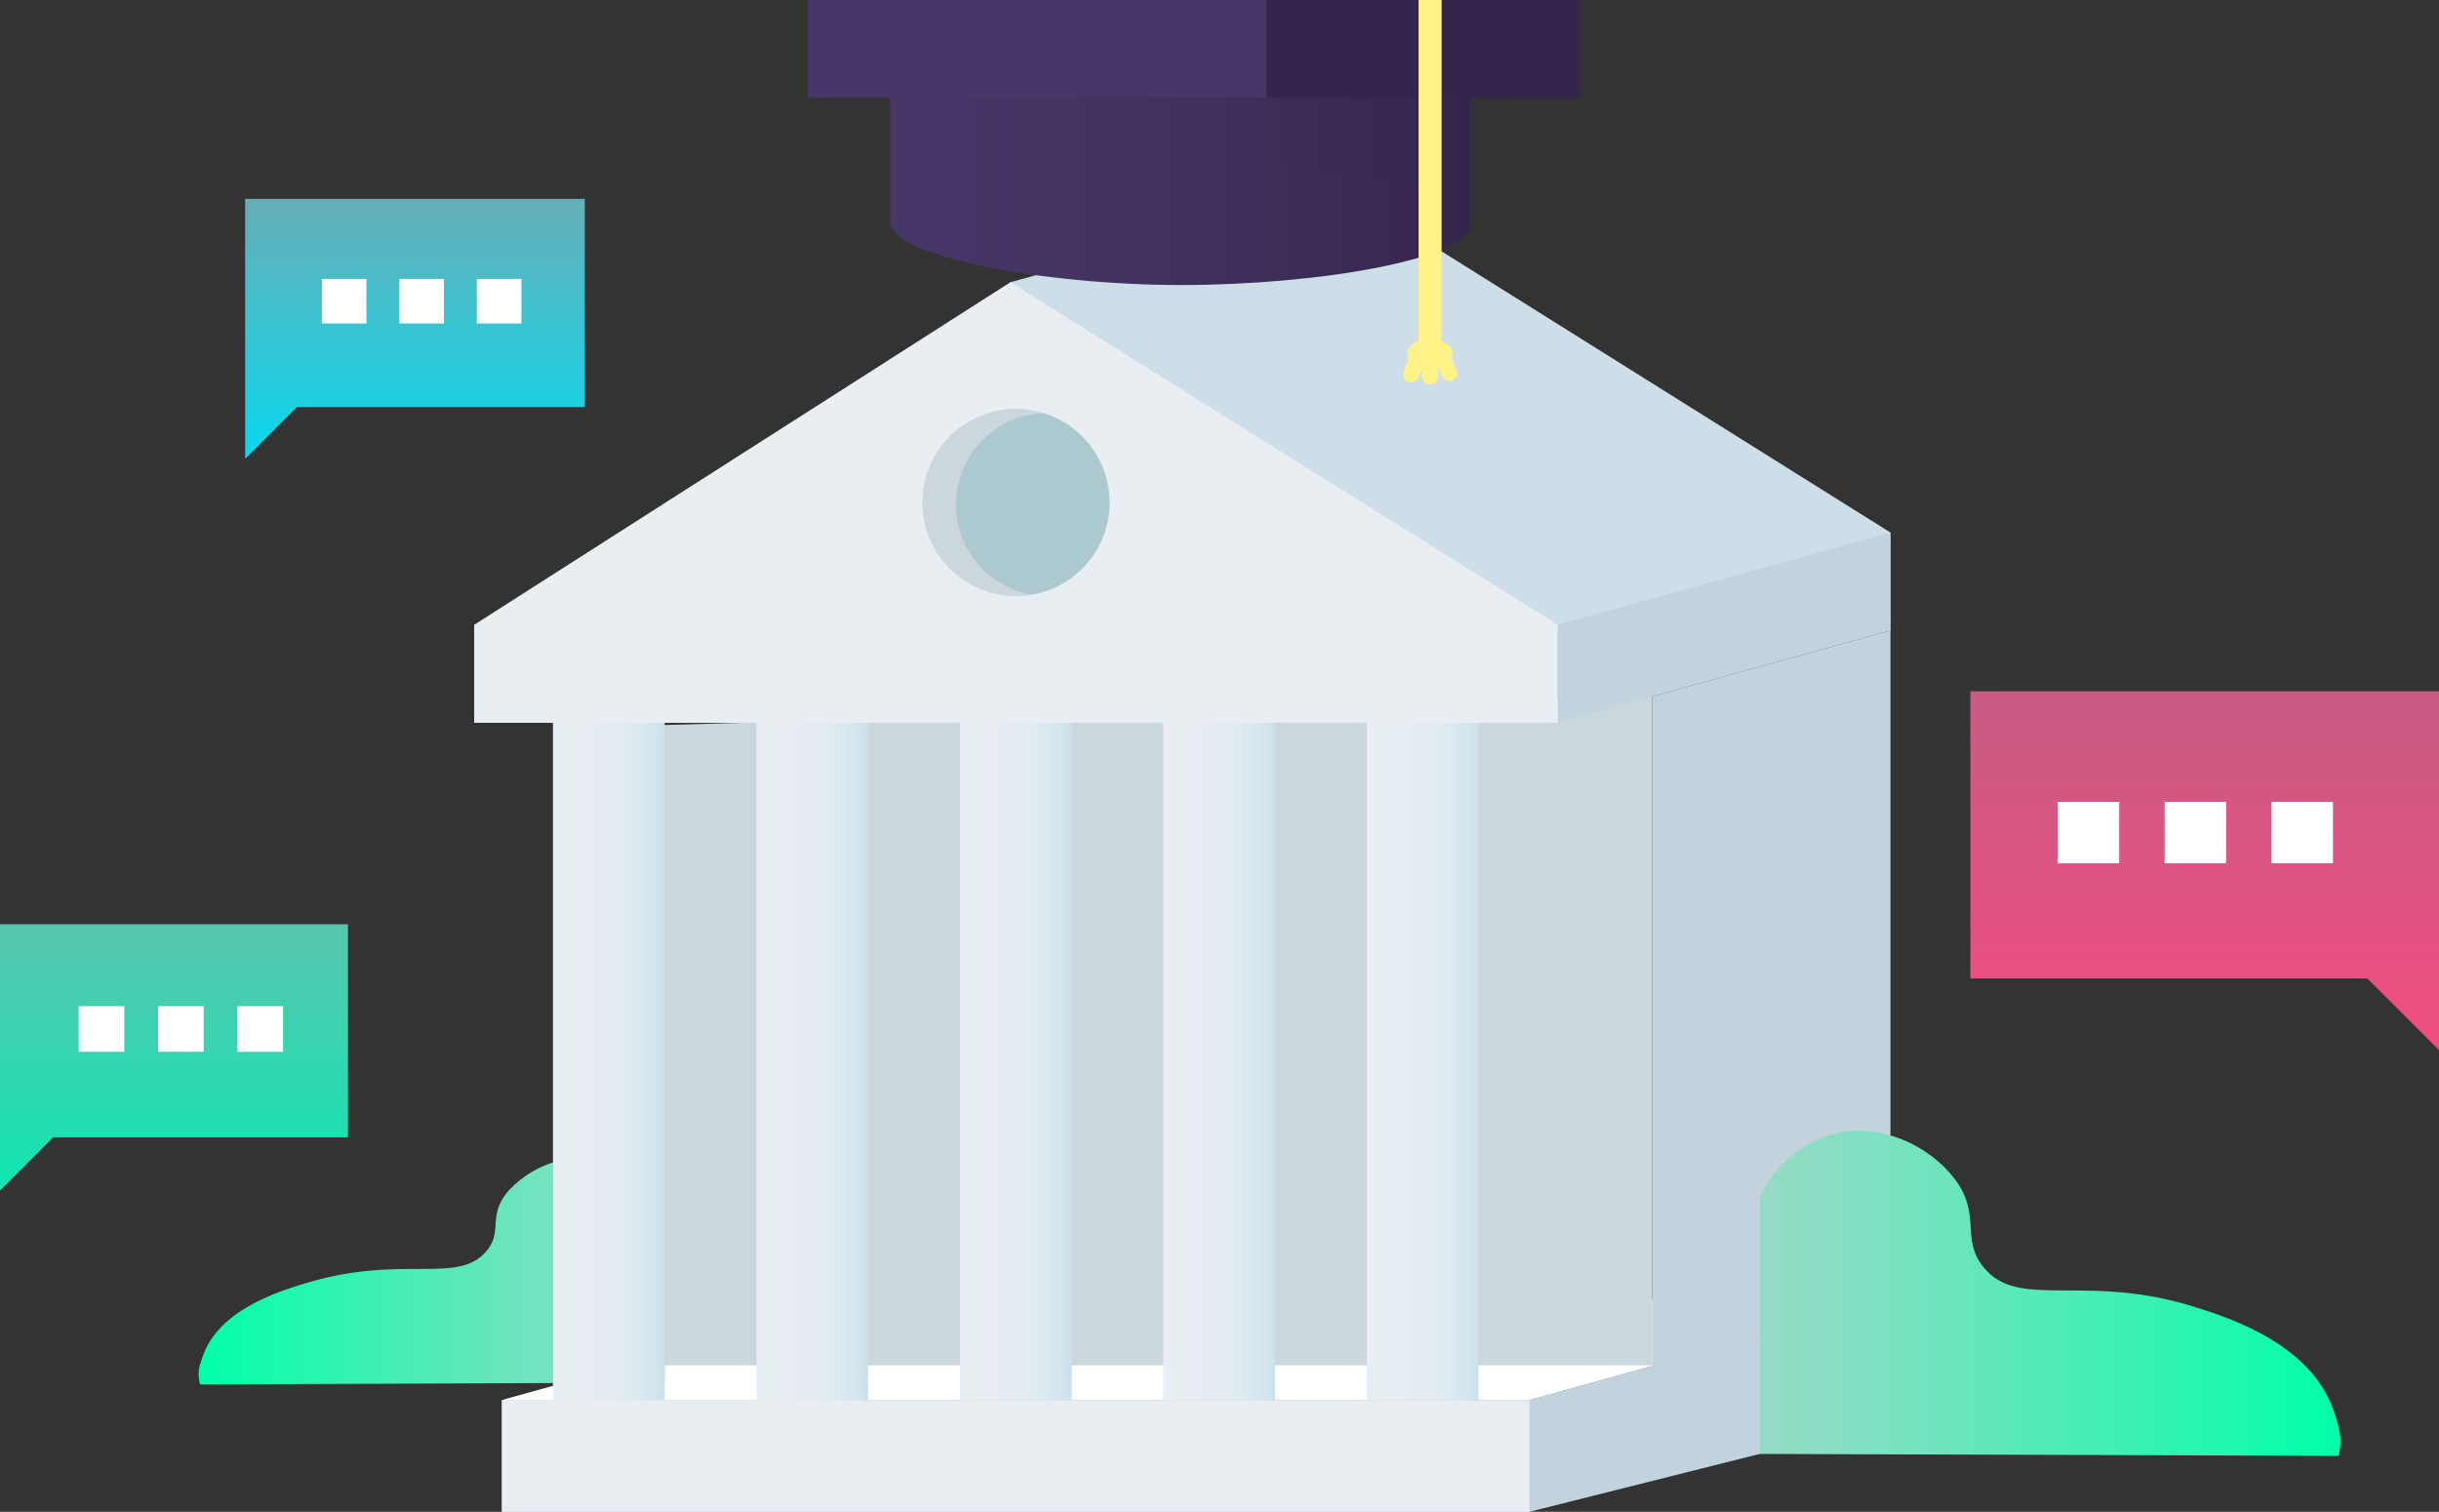 <svg xmlns="http://www.w3.org/2000/svg" xmlns:xlink="http://www.w3.org/1999/xlink" viewBox="0 0 318.09 197.19"><rect x="0" y="0" width="318.09" height="197.19" fill="#333333" stroke="none"/><defs><style>.cls-1{fill:#cddee8;}.cls-2{fill:#c7d3dd;}.cls-3{fill:#c3d3dd;}.cls-4{fill:#fff;}.cls-5{fill:#ccd6dd;}.cls-6{fill:#abc9ce;}.cls-7{fill:url(#linear-gradient);}.cls-8{fill:url(#linear-gradient-2);}.cls-9{fill:#eff2f4;}.cls-10{fill:#34254c;}.cls-11{fill:url(#linear-gradient-3);}.cls-12{fill:#473668;}.cls-13{fill:url(#linear-gradient-4);}.cls-14,.cls-23{fill:none;}.cls-14,.cls-15{stroke:#fff388;stroke-miterlimit:10;}.cls-14{stroke-width:3px;}.cls-15{fill:#e5dd76;}.cls-16{fill:#fff388;}.cls-17{fill:#e8eef2;}.cls-18{fill:url(#linear-gradient-5);}.cls-19{fill:url(#linear-gradient-6);}.cls-20{fill:url(#linear-gradient-7);}.cls-21{fill:url(#linear-gradient-8);}.cls-22{fill:url(#linear-gradient-9);}.cls-24{fill:url(#linear-gradient-10);}.cls-25{fill:url(#linear-gradient-11);}.cls-26{fill:url(#linear-gradient-12);}</style><linearGradient id="linear-gradient" x1="347.03" y1="290.61" x2="422.78" y2="290.61" gradientTransform="translate(-63.69)" gradientUnits="userSpaceOnUse"><stop offset="0" stop-color="#97dac6"/><stop offset="0.18" stop-color="#81dfc2"/><stop offset="0.56" stop-color="#48edb7"/><stop offset="1" stop-color="#0fa"/></linearGradient><linearGradient id="linear-gradient-2" x1="263.54" y1="287.63" x2="324.3" y2="287.63" gradientTransform="matrix(-1, 0, 0, 1, 404.07, 0)" xlink:href="#linear-gradient"/><linearGradient id="linear-gradient-3" x1="197.2" y1="142.7" x2="272.81" y2="142.7" gradientTransform="matrix(-1, 0, 0, 1, 388.9, -121.9)" gradientUnits="userSpaceOnUse"><stop offset="0" stop-color="#34254c"/><stop offset="0.15" stop-color="#382953"/><stop offset="0.63" stop-color="#433362"/><stop offset="1" stop-color="#473668"/></linearGradient><linearGradient id="linear-gradient-4" x1="197.2" y1="150.91" x2="272.81" y2="150.91" gradientTransform="matrix(-1, 0, 0, 1, 442.74, 0)" gradientUnits="userSpaceOnUse"><stop offset="0" stop-color="#34254c"/><stop offset="0.15" stop-color="#392953"/><stop offset="0.63" stop-color="#433362"/><stop offset="1" stop-color="#473668"/></linearGradient><linearGradient id="linear-gradient-5" x1="189.65" y1="260.35" x2="204.21" y2="260.35" gradientTransform="translate(-117.53 -121.9)" gradientUnits="userSpaceOnUse"><stop offset="0" stop-color="#e8eef2"/><stop offset="0.49" stop-color="#e6edf2"/><stop offset="0.74" stop-color="#deeaf0"/><stop offset="0.93" stop-color="#d1e4ee"/><stop offset="1" stop-color="#cae1ed"/></linearGradient><linearGradient id="linear-gradient-6" x1="269.24" y1="260.35" x2="283.81" y2="260.35" xlink:href="#linear-gradient-5"/><linearGradient id="linear-gradient-7" x1="216.19" y1="260.35" x2="230.76" y2="260.35" xlink:href="#linear-gradient-5"/><linearGradient id="linear-gradient-8" x1="295.79" y1="260.35" x2="310.35" y2="260.35" xlink:href="#linear-gradient-5"/><linearGradient id="linear-gradient-9" x1="242.73" y1="260.35" x2="257.3" y2="260.35" xlink:href="#linear-gradient-5"/><linearGradient id="linear-gradient-10" x1="287.53" y1="136.97" x2="287.53" y2="90.17" gradientUnits="userSpaceOnUse"><stop offset="0" stop-color="#f24e81"/><stop offset="1" stop-color="#c75b83"/></linearGradient><linearGradient id="linear-gradient-11" x1="22.69" y1="155.29" x2="22.69" y2="120.55" gradientUnits="userSpaceOnUse"><stop offset="0" stop-color="#10e5b2"/><stop offset="1" stop-color="#59c5af"/></linearGradient><linearGradient id="linear-gradient-12" x1="54.12" y1="59.86" x2="54.12" y2="25.94" gradientUnits="userSpaceOnUse"><stop offset="0" stop-color="#0ad8ed"/><stop offset="1" stop-color="#67aeb7"/></linearGradient></defs><g id="back"><polyline class="cls-1" points="175.22 24.77 105.28 69.46 105.28 82.23 246.55 82.23 246.55 69.46 175.22 24.77"/><path class="cls-2" d="M253.31,305" transform="translate(-53.84 -121.9)"/><polygon class="cls-3" points="246.55 169.56 199.47 182.62 199.47 197.19 246.55 185.35 246.55 169.56"/><polygon class="cls-1" points="175.22 24.77 131.78 36.81 131.78 49.59 175.22 37.54 175.22 24.77"/><polygon class="cls-2" points="112.55 169.56 65.47 182.62 65.47 197.19 112.55 185.35 112.55 169.56"/><path class="cls-2" d="M269.33,300" transform="translate(-53.84 -121.9)"/><rect class="cls-2" x="65.47" y="182.62" width="134.01" height="14.58"/><polygon class="cls-4" points="112.55 169.56 246.55 169.56 199.47 182.62 65.47 182.62 112.55 169.56"/><polygon class="cls-3" points="246.55 169.56 246.55 82.23 215.49 90.84 215.49 178.18 246.55 169.56"/><polygon class="cls-5" points="83.85 178.08 215.49 178.08 215.49 90.84 83.85 94.65 83.85 178.08"/><polygon class="cls-3" points="246.55 69.46 203.11 81.5 203.11 94.28 246.55 82.23 246.55 69.46"/><circle class="cls-5" cx="132.49" cy="65.54" r="14.08"/><circle class="cls-6" cx="136.63" cy="65.81" r="11.94"/><path class="cls-7" d="M283.35,311.54v-33.6c.55-1.1,3.26-6.27,9.16-8,6.55-1.91,13.1,1.56,16.24,5.71,3.56,4.7.78,7.67,3.68,11.41,4.59,5.93,13.3.67,28.06,5.44,4.29,1.38,14.73,4.75,17.7,13.4,1.07,3.14,1,3.9.67,5.9" transform="translate(-53.84 -121.9)"/><path class="cls-8" d="M140.53,302.24V278.78a12,12,0,0,0-7.36-5.57,13.58,13.58,0,0,0-13,4c-2.86,3.28-.63,5.36-3,8-3.68,4.14-10.67.47-22.51,3.79-3.44,1-11.82,3.32-14.2,9.36-.86,2.19-.82,2.72-.54,4.12" transform="translate(-53.84 -121.9)"/></g><g id="Cap"><path class="cls-9" d="M281.86,84.15" transform="translate(-53.84 -121.9)"/><path class="cls-10" d="M241.38,151.8" transform="translate(-53.84 -121.9)"/><path class="cls-10" d="M196.39,147.84" transform="translate(-53.84 -121.9)"/><polygon class="cls-11" points="116.09 28.62 191.7 28.84 191.7 12.77 116.09 12.77 116.09 28.62"/><rect class="cls-10" x="165.16" width="40.98" height="12.77"/><rect class="cls-12" x="159.17" y="121.9" width="59.82" height="12.77" transform="translate(324.33 134.67) rotate(-180)"/><path class="cls-13" d="M169.93,150.84c0,4.51,20,8.21,37.8,8.24,18.12,0,37.81-3.4,37.81-7.91s-16.93-8.43-37.81-8.43S169.93,146.33,169.93,150.84Z" transform="translate(-53.84 -121.9)"/><line class="cls-14" x1="186.51" x2="186.51" y2="46.14"/><ellipse class="cls-15" cx="186.51" cy="46.12" rx="2.46" ry="1.36"/><path class="cls-16" d="M240.87,168.69l.95,2.09.14.3a1,1,0,0,0,.62.48,1.08,1.08,0,0,0,.81-.1,1.06,1.06,0,0,0,.49-.63l0-.28a1,1,0,0,0-.14-.53l-1-2.09-.14-.3a1.05,1.05,0,0,0-1.92.25l0,.28a1,1,0,0,0,.15.53Z" transform="translate(-53.84 -121.9)"/><path class="cls-16" d="M237.83,167.94l-.83,2.2-.12.31a1.05,1.05,0,0,0,.11.81,1.07,1.07,0,0,0,1.44.38,1.21,1.21,0,0,0,.48-.63l.83-2.2.12-.31a1,1,0,0,0-.11-.81,1,1,0,0,0-.62-.48,1.09,1.09,0,0,0-.81.1,1.28,1.28,0,0,0-.49.63Z" transform="translate(-53.84 -121.9)"/><path class="cls-16" d="M239.3,168v3a1,1,0,0,0,2.1,0v-3a1,1,0,1,0-2.1,0Z" transform="translate(-53.84 -121.9)"/></g><g id="Facade"><rect class="cls-17" x="65.47" y="182.63" width="134.01" height="14.57"/><rect class="cls-18" x="72.12" y="94.28" width="14.57" height="88.35"/><rect class="cls-19" x="151.72" y="94.28" width="14.57" height="88.35"/><rect class="cls-20" x="98.66" y="94.28" width="14.57" height="88.35"/><rect class="cls-21" x="178.26" y="94.28" width="14.57" height="88.35"/><rect class="cls-22" x="125.21" y="94.28" width="14.57" height="88.35"/><path class="cls-23" d="M186.28,175.23a12.21,12.21,0,1,0,.07,24.42h0a12.2,12.2,0,0,0,12.14-12.21v0A12.22,12.22,0,0,0,186.28,175.23Z" transform="translate(-53.84 -121.9)"/><path class="cls-17" d="M185.62,158.71,115.68,203.4v12.78H257V203.4Zm.76,40.94h0a12.21,12.21,0,1,1,12.17-12.24v0A12.2,12.2,0,0,1,186.38,199.65Z" transform="translate(-53.84 -121.9)"/></g><g id="Chat"><polygon class="cls-24" points="256.97 127.63 308.75 127.63 318.09 136.97 318.09 90.17 256.97 90.17 256.97 127.63"/><rect class="cls-4" x="268.37" y="104.59" width="8.01" height="8.01"/><rect class="cls-4" x="282.31" y="104.59" width="8.01" height="8.01"/><rect class="cls-4" x="296.25" y="104.59" width="8.01" height="8.01"/><polygon class="cls-25" points="45.38 148.35 6.94 148.35 0 155.29 0 120.55 45.38 120.55 45.38 148.35"/><rect class="cls-4" x="84.81" y="253.15" width="5.95" height="5.95" transform="translate(121.72 390.34) rotate(-180)"/><rect class="cls-4" x="74.46" y="253.15" width="5.95" height="5.95" transform="translate(101.02 390.34) rotate(-180)"/><rect class="cls-4" x="64.11" y="253.15" width="5.95" height="5.95" transform="translate(80.32 390.34) rotate(-180)"/><polygon class="cls-26" points="76.27 53.09 38.74 53.09 31.97 59.86 31.97 25.94 76.27 25.94 76.27 53.09"/><rect class="cls-4" x="116.04" y="158.29" width="5.81" height="5.81" transform="translate(184.04 200.48) rotate(-180)"/><rect class="cls-4" x="105.93" y="158.29" width="5.81" height="5.81" transform="translate(163.83 200.48) rotate(-180)"/><rect class="cls-4" x="95.83" y="158.29" width="5.81" height="5.81" transform="translate(143.62 200.48) rotate(-180)"/></g></svg>